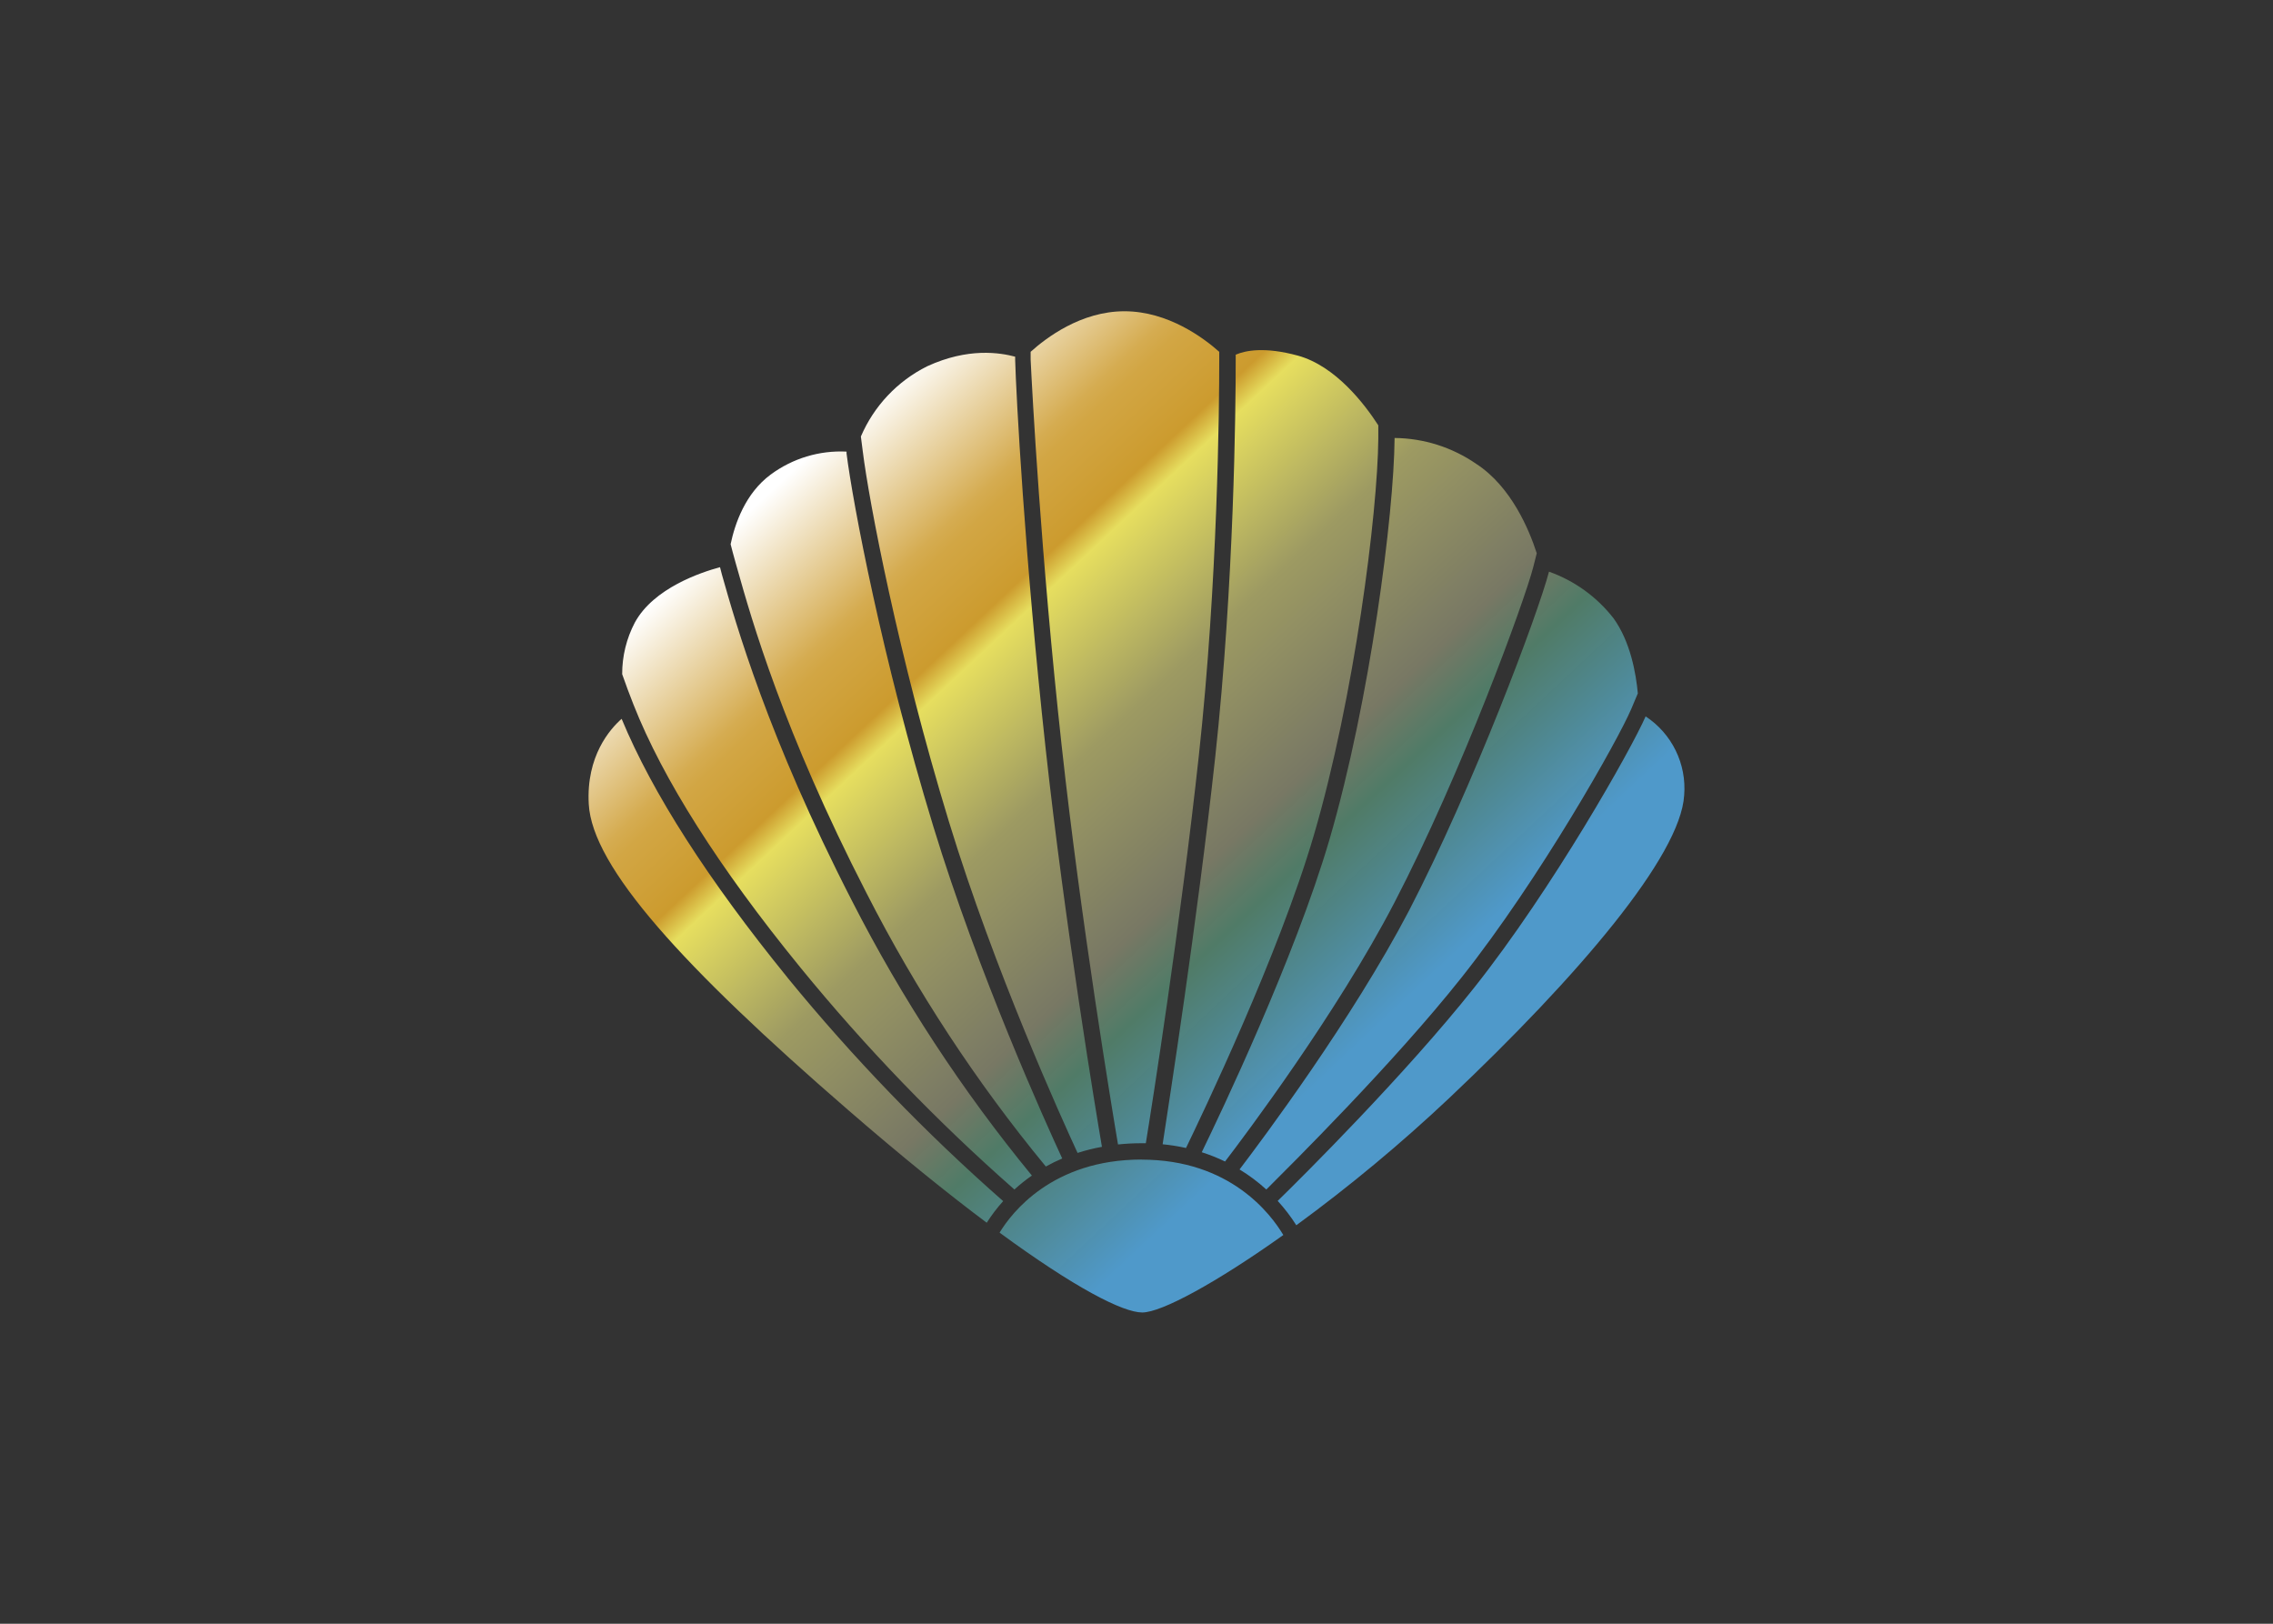 <svg clip-rule="evenodd" fill-rule="evenodd" stroke-linejoin="round" stroke-miterlimit="2" viewBox="0 0 560 400" xmlns="http://www.w3.org/2000/svg" xmlns:xlink="http://www.w3.org/1999/xlink"><rect x="0" y="0" width="560" height="400" fill="#333333" stroke="none"/><linearGradient id="a" gradientTransform="matrix(1124.72 1215.43 -1215.43 1124.72 438.18 227.24)" gradientUnits="userSpaceOnUse" x1="0" x2="1" y1="0" y2="0"><stop offset="0" stop-color="#fff"/><stop offset=".16" stop-color="#d5ac51"/><stop offset=".18" stop-color="#d2a644"/><stop offset=".26" stop-color="#cc9b2e"/><stop offset=".29" stop-color="#e6de5f"/><stop offset=".45" stop-color="#9d9a62"/><stop offset=".63" stop-color="#787864"/><stop offset=".7" stop-color="#517e69" stop-opacity=".96"/><stop offset=".89" stop-color="#4f99ca"/><stop offset="1" stop-color="#4f99ca"/></linearGradient><path d="m1143.61 814.2c34.67-319.48 37.45-636.4 37.45-725.85v-9.12c17.78-7.67 52.89-14.78 113.23 1.67 69.12 18.89 122.24 88.9 147 127.24v24.45c-1.22 135.79-43.78 471.49-117.57 723.3-64.45 219.91-205.24 512.61-233.36 570.95-14.07-3.13-28.32-5.4-42.67-6.78 11.22-74.23 63.12-404.71 95.9-705.85zm-24.45 720.41c14.53 4.63 28.72 10.27 42.45 16.89 36.45-47.67 203.91-270.25 308.59-471.49 123.46-237.36 238.36-552.28 253.92-613.4l6.33-25c-13.67-42.45-46.45-121.46-110.12-162.91-43.9-30.408-95.93-46.942-149.33-47.45v1.22c-1.22 137.46-44.45 477.05-118.79 731.41-63.45 216.36-199.13 500.83-233.14 570.73h.11zm69 31.45c17.4 10.59 33.73 22.83 48.78 36.56 44.45-44.45 231.8-230 356.15-386.71 143.58-180.91 286.38-434.91 309.71-489.91l12.11-28.67c-3.33-36.45-13.45-94.34-44.45-137.24-30.34-38.921-71.18-68.381-117.68-84.9-19.55 75.53-138.45 392.81-255.58 618.81-103.79 198.35-267 416.71-309.14 472h.11zm-530.49-634.74c83.23 272.58 207 544.5 234.8 604.51 14.554-4.68 29.404-8.4 44.45-11.11-11.11-64.9-67.67-406.27-102.79-727.3-38.34-350.81-54-648.18-55.56-708.52v-6c-27.34-7.22-85.45-17.11-160.68 17.56-54.192 27.025-97.054 72.451-120.89 128.12 1.11 8.22 2.22 17.45 3.56 27.78 11.09 89.01 64.32 371.15 157.11 674.96zm205.91-137.24c35.23 321.59 92.12 663.85 102.68 726.3 14.285-1.49 28.638-2.23 43-2.22h7.74c11.11-67.45 63.67-402.6 96.79-707.41 34.56-317.92 37.23-633.4 37.23-722.3v-14.45c-28.11-25-93.23-74-173-74s-143.44 49-171.22 74v13.9c2.89 60.12 18.45 356.37 56.78 706.3zm145.68 753.86c-162.8 0-237.14 97.12-259.14 133.35 137.69 101.01 225.25 145.71 260.36 145.71s134.9-54.12 257.47-141.35c-22.56-38-97-137.57-258.69-137.57zm919.88-808.64c-25.78 59.12-169.13 313.81-313 495.16-125.24 157.79-312.81 344.48-358.48 388.93 12.64 13.77 24.02 28.65 34 44.45 97.76-71.53 190.99-149.06 279.14-232.14 235.1-222.24 422.2-441.7 428.68-552.5 4.66-57.15-22.38-112.474-70.34-143.9zm-1542.94 457.7c118.913 145.76 249.694 281.42 391 405.6 10.063-9.17 20.716-17.67 31.89-25.45-127.148-154.85-237.24-322.95-328.37-501.39-153.72-299.34-212.2-506.48-237.21-594.93l-3.44-13.22v-.61c-34.45 9.22-121.24 38-155.57 101-15.268 29.055-23.203 61.408-23.11 94.23 6.503 18.662 13.395 37.186 20.67 55.56 53.55 135.74 155.94 297.43 304.14 479.21zm-23.11 18.89c-144.46-177.8-246.47-336.48-302.7-472.16-21.11 18.56-64.9 68-60 155.57 6.33 114.9 171.35 296.59 473.05 557.95 96.9 84 181.35 152.24 253.25 206 8.876-13.97 18.911-27.16 30-39.45-142.206-124.92-273.882-261.35-393.69-407.89h.11zm-90.79-743.17c24.67 87.56 82.56 292.7 235 589 90.624 177.71 200.36 345.02 327.26 498.94 9.698-5.41 19.675-10.31 29.89-14.67-30-64.78-152.57-335.26-235.36-606.29-93.32-305.7-146.88-590.22-158.22-680.12v-3.44c-49.549-2.489-98.46 12.282-138.35 41.78-46.56 34.34-65.45 90-73.23 127.12 2.33 9.33 5.33 20.45 9.11 34z" fill="url(#a)" fill-rule="nonzero" transform="matrix(.135 0 0 .135 144.999 76.677)"/></svg>